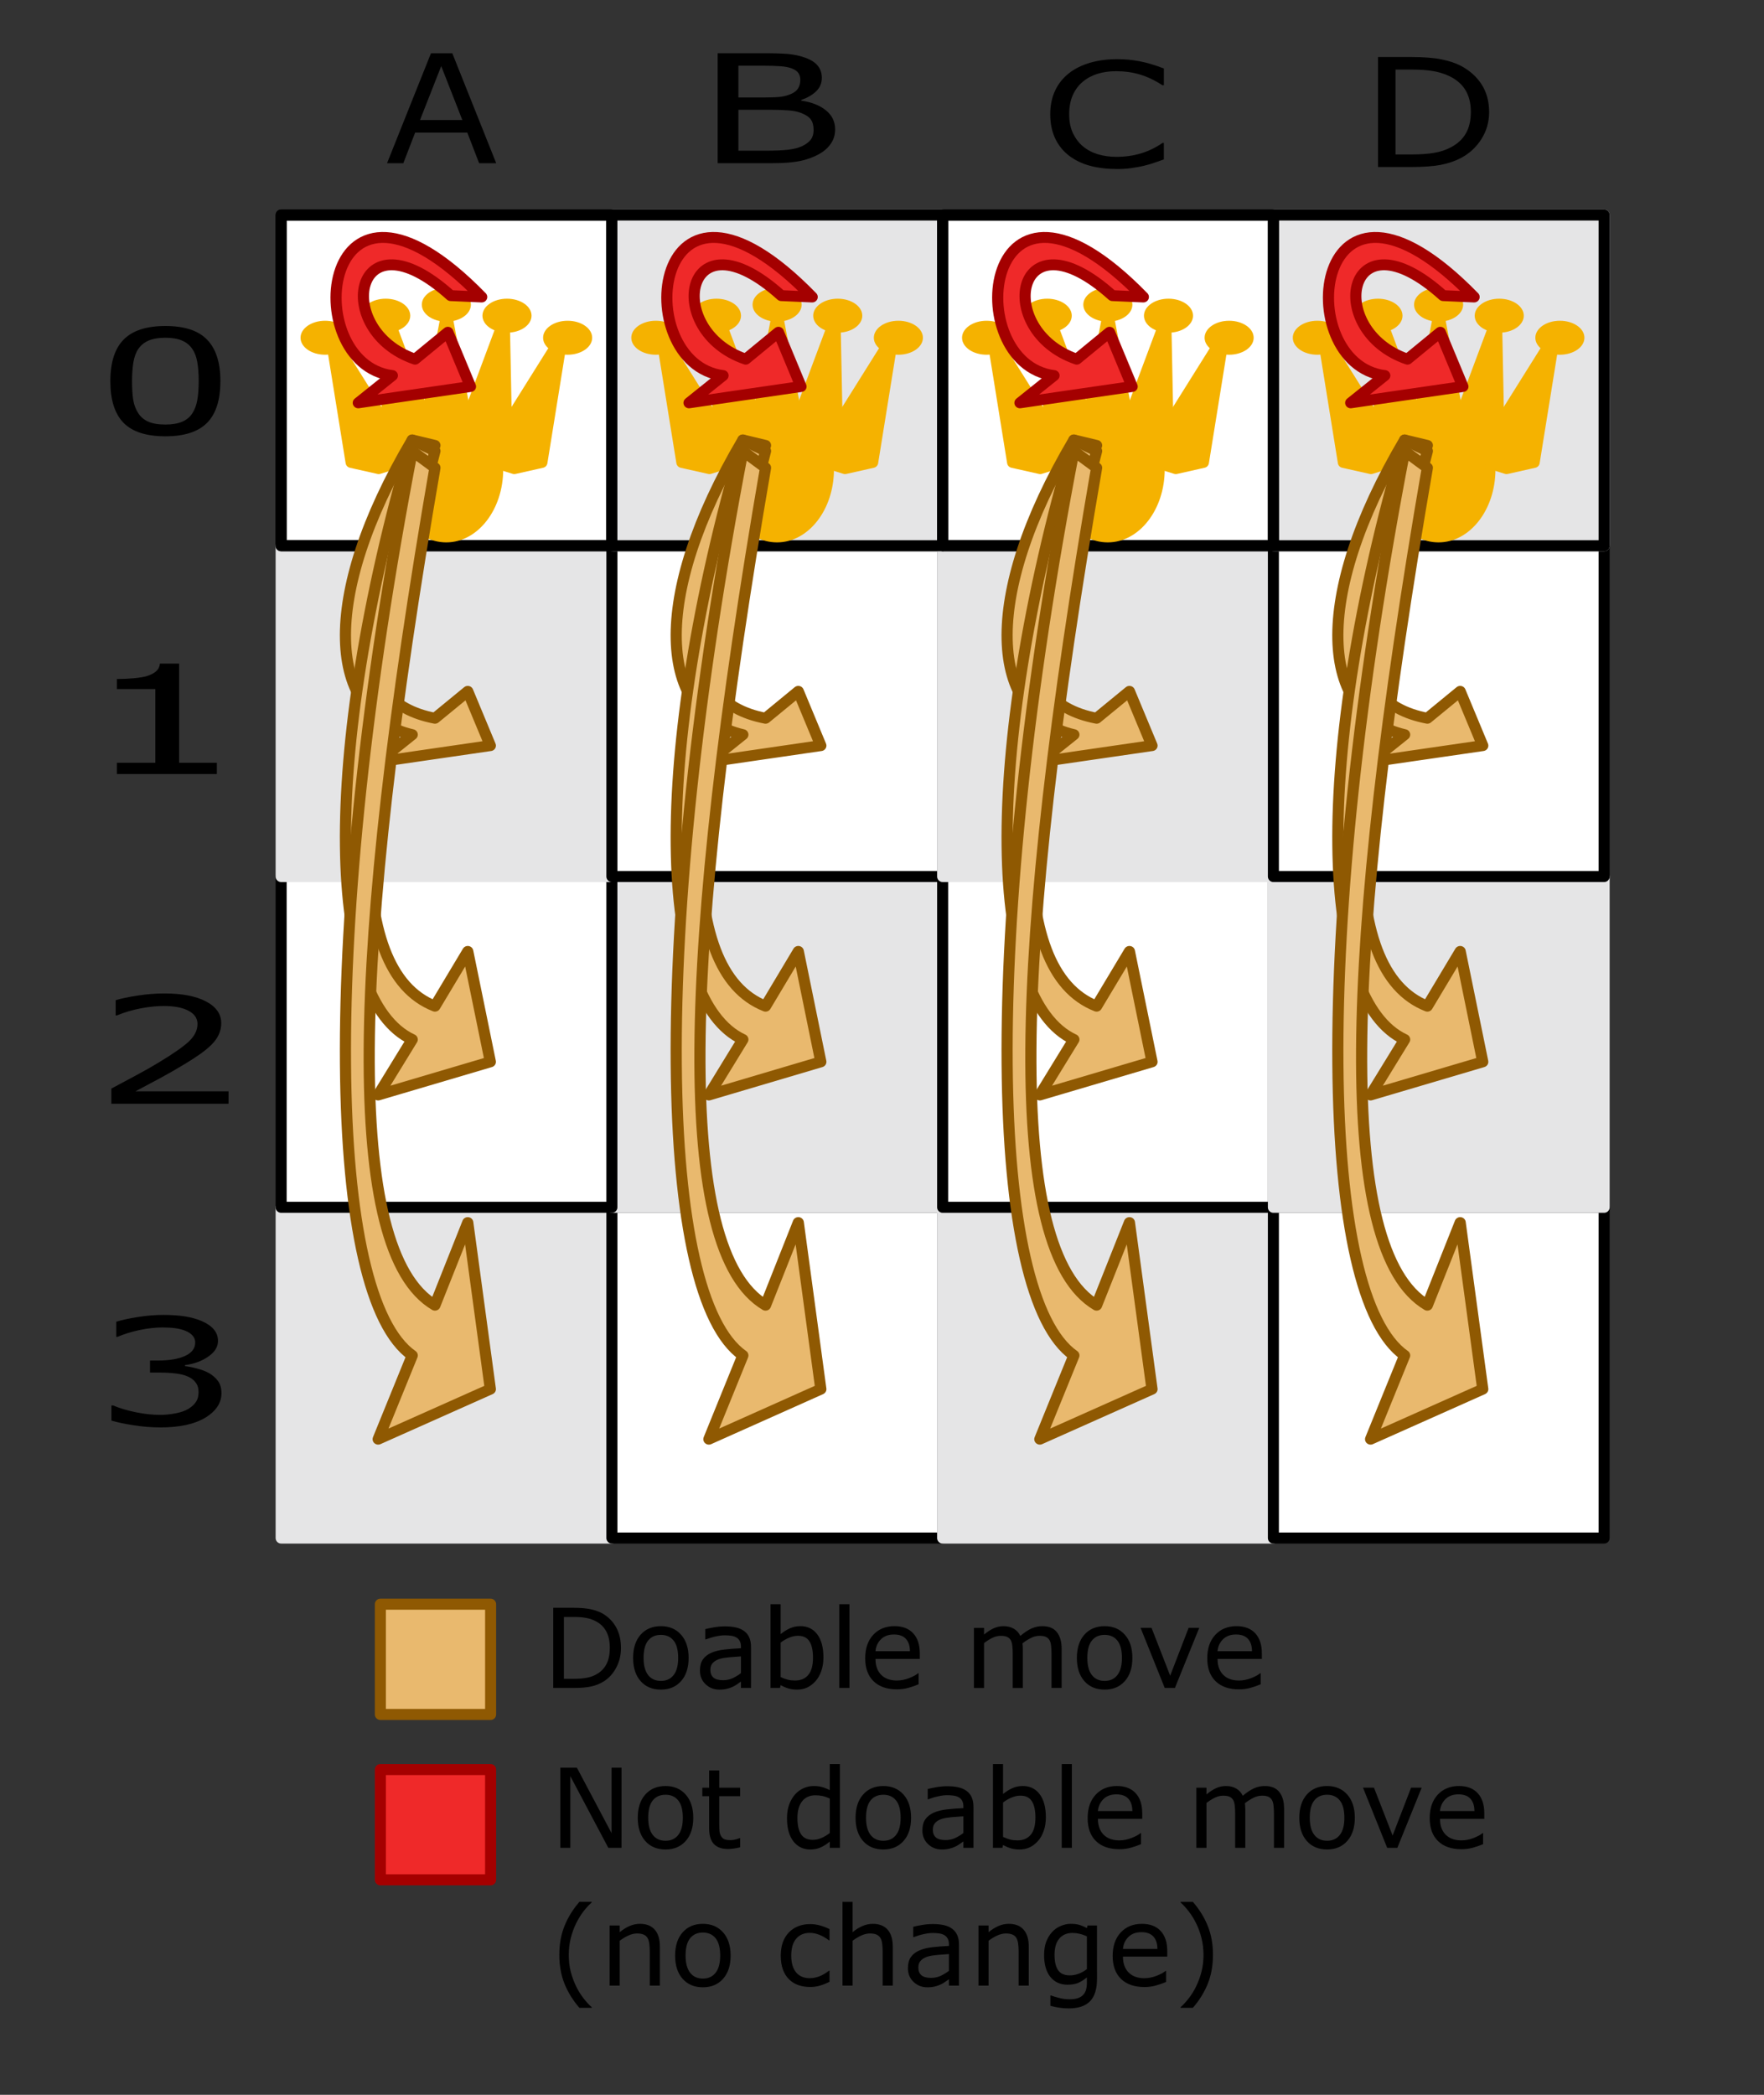 <?xml version="1.0" encoding="UTF-8" standalone="no"?>
<!-- Created with Inkscape (http://www.inkscape.org/) -->

<svg
   id="svg2"
   width="160"
   height="190"
   version="1.0"
   xmlns="http://www.w3.org/2000/svg"
   xmlns:svg="http://www.w3.org/2000/svg"
   xmlns:rdf="http://www.w3.org/1999/02/22-rdf-syntax-ns#"
   xmlns:cc="http://creativecommons.org/ns#"
   xmlns:dc="http://purl.org/dc/elements/1.1/">
  <rect width="100%" height="100%" fill="#333333" stroke="none"/>
  <defs
     id="defs5" />
  <g
     id="layer8">
    <g
       id="g8089"
       transform="translate(-75,-812.362)">
      <rect
         y="921.862"
         x="100.5"
         height="30"
         width="30"
         id="rect2165"
         style="fill: #E5E5E6;fill-opacity:1;fill-rule:nonzero;stroke: #E5E5E6;stroke-width:1;stroke-linecap:round;stroke-linejoin:round;stroke-miterlimit:4;stroke-dasharray:none;stroke-opacity:1" /> rx="5" ry="5"
      <rect
         y="921.862"
         x="130.5"
         height="30"
         width="30"
         id="rect4107"
         style="fill:#ffffff;fill-opacity:1;fill-rule:nonzero;stroke: currentColor;stroke-width:1;stroke-linecap:round;stroke-linejoin:round;stroke-miterlimit:4;stroke-dasharray:none;stroke-opacity:1" /> rx="5" ry="5" rx="5" ry="5"
      <rect
         y="921.862"
         x="160.5"
         height="30"
         width="30"
         id="rect5078"
         style="fill: #E5E5E6;fill-opacity:1;fill-rule:nonzero;stroke: #E5E5E6;stroke-width:1;stroke-linecap:round;stroke-linejoin:round;stroke-miterlimit:4;stroke-dasharray:none;stroke-opacity:1" /> rx="5" ry="5"
      <rect
         y="921.862"
         x="190.5"
         height="30"
         width="30"
         id="rect5080"
         style="fill:#ffffff;fill-opacity:1;fill-rule:nonzero;stroke: currentColor;stroke-width:1;stroke-linecap:round;stroke-linejoin:round;stroke-miterlimit:4;stroke-dasharray:none;stroke-opacity:1" /> rx="5" ry="5" rx="5" ry="5"
      <rect
         y="891.862"
         x="130.5"
         height="30"
         width="30"
         id="rect5082"
         style="fill: #E5E5E6;fill-opacity:1;fill-rule:nonzero;stroke: #E5E5E6;stroke-width:1;stroke-linecap:round;stroke-linejoin:round;stroke-miterlimit:4;stroke-dasharray:none;stroke-opacity:1" /> rx="5" ry="5"
      <rect
         y="891.862"
         x="160.5"
         height="30"
         width="30"
         id="rect5084"
         style="fill:#ffffff;fill-opacity:1;fill-rule:nonzero;stroke: currentColor;stroke-width:1;stroke-linecap:round;stroke-linejoin:round;stroke-miterlimit:4;stroke-dasharray:none;stroke-opacity:1" /> rx="5" ry="5" rx="5" ry="5"
      <rect
         y="891.862"
         x="100.5"
         height="30"
         width="30"
         id="rect5086"
         style="fill:#ffffff;fill-opacity:1;fill-rule:nonzero;stroke: currentColor;stroke-width:1;stroke-linecap:round;stroke-linejoin:round;stroke-miterlimit:4;stroke-dasharray:none;stroke-opacity:1" /> rx="5" ry="5" rx="5" ry="5"
      <rect
         y="891.862"
         x="190.5"
         height="30"
         width="30"
         id="rect5088"
         style="fill: #E5E5E6;fill-opacity:1;fill-rule:nonzero;stroke: #E5E5E6;stroke-width:1;stroke-linecap:round;stroke-linejoin:round;stroke-miterlimit:4;stroke-dasharray:none;stroke-opacity:1" /> rx="5" ry="5"
      <rect
         y="861.862"
         x="100.5"
         height="30"
         width="30"
         id="rect5090"
         style="fill: #E5E5E6;fill-opacity:1;fill-rule:nonzero;stroke: #E5E5E6;stroke-width:1;stroke-linecap:round;stroke-linejoin:round;stroke-miterlimit:4;stroke-dasharray:none;stroke-opacity:1" /> rx="5" ry="5"
      <rect
         y="861.862"
         x="130.5"
         height="30"
         width="30"
         id="rect5092"
         style="fill:#ffffff;fill-opacity:1;fill-rule:nonzero;stroke: currentColor;stroke-width:1;stroke-linecap:round;stroke-linejoin:round;stroke-miterlimit:4;stroke-dasharray:none;stroke-opacity:1" /> rx="5" ry="5" rx="5" ry="5"
      <rect
         y="861.862"
         x="160.5"
         height="30"
         width="30"
         id="rect5094"
         style="fill: #E5E5E6;fill-opacity:1;fill-rule:nonzero;stroke: #E5E5E6;stroke-width:1;stroke-linecap:round;stroke-linejoin:round;stroke-miterlimit:4;stroke-dasharray:none;stroke-opacity:1" /> rx="5" ry="5"
      <rect
         y="861.862"
         x="190.5"
         height="30"
         width="30"
         id="rect5096"
         style="fill:#ffffff;fill-opacity:1;fill-rule:nonzero;stroke: currentColor;stroke-width:1;stroke-linecap:round;stroke-linejoin:round;stroke-miterlimit:4;stroke-dasharray:none;stroke-opacity:1" /> rx="5" ry="5" rx="5" ry="5"
      <rect
         y="831.862"
         x="130.5"
         height="30"
         width="30"
         id="rect5098"
         style="fill: #E5E5E6;fill-opacity:1;fill-rule:nonzero;stroke: #E5E5E6;stroke-width:1;stroke-linecap:round;stroke-linejoin:round;stroke-miterlimit:4;stroke-dasharray:none;stroke-opacity:1" /> rx="5" ry="5"
      <rect
         y="831.862"
         x="160.5"
         height="30"
         width="30"
         id="rect5100"
         style="fill:#ffffff;fill-opacity:1;fill-rule:nonzero;stroke: currentColor;stroke-width:1;stroke-linecap:round;stroke-linejoin:round;stroke-miterlimit:4;stroke-dasharray:none;stroke-opacity:1" /> rx="5" ry="5" rx="5" ry="5"
      <rect
         y="831.862"
         x="100.5"
         height="30"
         width="30"
         id="rect5102"
         style="fill:#ffffff;fill-opacity:1;fill-rule:nonzero;stroke: currentColor;stroke-width:1;stroke-linecap:round;stroke-linejoin:round;stroke-miterlimit:4;stroke-dasharray:none;stroke-opacity:1" /> rx="5" ry="5" rx="5" ry="5"
      <rect
         y="831.862"
         x="190.5"
         height="30"
         width="30"
         id="rect5104"
         style="fill: #E5E5E6;fill-opacity:1;fill-rule:nonzero;stroke: #E5E5E6;stroke-width:1;stroke-linecap:round;stroke-linejoin:round;stroke-miterlimit:4;stroke-dasharray:none;stroke-opacity:1" /> rx="5" ry="5"
    </g>
    <g
       id="g8075"
       transform="translate(65,-852.362)">
      <rect
         y="871.862"
         x="50.5"
         height="30"
         width="30"
         id="rect5126"
         style="fill:none;fill-opacity:1;fill-rule:nonzero;stroke:currentColor;stroke-width:1;stroke-linecap:round;stroke-linejoin:round;stroke-miterlimit:4;stroke-dasharray:none;stroke-opacity:1" />
      <path
         id="path8065"
         d="M 65,894.058 60.259,881.362 60,894.311 l 2.433,0.551 z"
         style="fill: #F5B200;fill-opacity:1;fill-rule:nonzero;stroke: #F5B200;stroke-width:1;stroke-linecap:round;stroke-linejoin:round;stroke-miterlimit:4;stroke-opacity:1" /> rx="5" ry="5"
      <path
         id="path8069"
         d="M 66,894.058 70.741,881.362 71,894.311 l -2.433,0.551 z"
         style="fill: #F5B200;fill-opacity:1;fill-rule:nonzero;stroke: #F5B200;stroke-width:1;stroke-linecap:round;stroke-linejoin:round;stroke-miterlimit:4;stroke-opacity:1" /> rx="5" ry="5"
      <path
         id="path8071"
         d="m 62,894.041 -7,-11.179 1.844,11.437 2.508,0.563 z"
         style="fill: #F5B200;fill-opacity:1;fill-rule:nonzero;stroke: #F5B200;stroke-width:1;stroke-linecap:round;stroke-linejoin:round;stroke-miterlimit:4;stroke-opacity:1" /> rx="5" ry="5"
      <path
         id="path8073"
         d="m 69,894.041 7,-11.179 -1.844,11.437 -2.508,0.563 z"
         style="fill: #F5B200;fill-opacity:1;fill-rule:nonzero;stroke: #F5B200;stroke-width:1;stroke-linecap:round;stroke-linejoin:round;stroke-miterlimit:4;stroke-opacity:1" /> rx="5" ry="5"
      <ellipse
         transform="matrix(0.325,0,0,0.225,49.684,684.277)"
         id="path8037"
         style="fill: #F5B200;fill-opacity:1;fill-rule:nonzero;stroke: #F5B200;stroke-width:3.697;stroke-linecap:round;stroke-linejoin:round;stroke-miterlimit:4;stroke-dasharray:none;stroke-opacity:1" rx="5" ry="5"
         cx="31.698"
         cy="874.303"
         
          />
      <ellipse
         transform="matrix(0.325,0,0,0.225,60.684,684.277)"
         id="path8039"
         style="fill: #F5B200;fill-opacity:1;fill-rule:nonzero;stroke: #F5B200;stroke-width:3.697;stroke-linecap:round;stroke-linejoin:round;stroke-miterlimit:4;stroke-dasharray:none;stroke-opacity:1" rx="5" ry="5"
         cx="31.698"
         cy="874.303"
         
          />
      <ellipse
         transform="matrix(0.325,0,0,0.225,44.184,686.277)"
         id="path8041"
         style="fill: #F5B200;fill-opacity:1;fill-rule:nonzero;stroke: #F5B200;stroke-width:3.697;stroke-linecap:round;stroke-linejoin:round;stroke-miterlimit:4;stroke-dasharray:none;stroke-opacity:1" rx="5" ry="5"
         cx="31.698"
         cy="874.303"
         
          />
      <ellipse
         transform="matrix(0.325,0,0,0.225,66.184,686.277)"
         id="path8043"
         style="fill: #F5B200;fill-opacity:1;fill-rule:nonzero;stroke: #F5B200;stroke-width:3.697;stroke-linecap:round;stroke-linejoin:round;stroke-miterlimit:4;stroke-dasharray:none;stroke-opacity:1" rx="5" ry="5"
         cx="31.698"
         cy="874.303"
         
          />
      <path
         id="path8061"
         d="m 68,894.096 -2.493,-13.233 -2.507,12.997 2.369,1.003 z"
         style="fill: #F5B200;fill-opacity:1;fill-rule:nonzero;stroke: #F5B200;stroke-width:1;stroke-linecap:round;stroke-linejoin:round;stroke-miterlimit:4;stroke-opacity:1" /> rx="5" ry="5"
      <ellipse
         transform="matrix(0.325,0,0,0.225,55.184,683.277)"
         id="path5124"
         style="fill: #F5B200;fill-opacity:1;fill-rule:nonzero;stroke: #F5B200;stroke-width:3.697;stroke-linecap:round;stroke-linejoin:round;stroke-miterlimit:4;stroke-dasharray:none;stroke-opacity:1" rx="5" ry="5"
         cx="31.698"
         cy="874.303"
         
          />
      <ellipse
         transform="matrix(0.945,0,0,1.212,18.553,-205.052)"
         id="path5128"
         style="fill: #F5B200;fill-opacity:1;fill-rule:nonzero;stroke: #F5B200;stroke-width:0.934;stroke-linecap:round;stroke-linejoin:round;stroke-miterlimit:4;stroke-dasharray:none;stroke-opacity:1" rx="5" ry="5"
         cx="49.654"
         cy="907.577"
         
          />
    </g>
    <g
       id="g8107"
       transform="translate(35,-852.362)">
      <rect
         y="871.862"
         x="50.5"
         height="30"
         width="30"
         id="rect8109"
         style="fill:none;fill-opacity:1;fill-rule:nonzero;stroke:currentColor;stroke-width:1;stroke-linecap:round;stroke-linejoin:round;stroke-miterlimit:4;stroke-dasharray:none;stroke-opacity:1" />
      <path
         id="path8111"
         d="M 65,894.058 60.259,881.362 60,894.311 l 2.433,0.551 z"
         style="fill: #F5B200;fill-opacity:1;fill-rule:nonzero;stroke: #F5B200;stroke-width:1;stroke-linecap:round;stroke-linejoin:round;stroke-miterlimit:4;stroke-opacity:1" /> rx="5" ry="5"
      <path
         id="path8113"
         d="M 66,894.058 70.741,881.362 71,894.311 l -2.433,0.551 z"
         style="fill: #F5B200;fill-opacity:1;fill-rule:nonzero;stroke: #F5B200;stroke-width:1;stroke-linecap:round;stroke-linejoin:round;stroke-miterlimit:4;stroke-opacity:1" /> rx="5" ry="5"
      <path
         id="path8115"
         d="m 62,894.041 -7,-11.179 1.844,11.437 2.508,0.563 z"
         style="fill: #F5B200;fill-opacity:1;fill-rule:nonzero;stroke: #F5B200;stroke-width:1;stroke-linecap:round;stroke-linejoin:round;stroke-miterlimit:4;stroke-opacity:1" /> rx="5" ry="5"
      <path
         id="path8117"
         d="m 69,894.041 7,-11.179 -1.844,11.437 -2.508,0.563 z"
         style="fill: #F5B200;fill-opacity:1;fill-rule:nonzero;stroke: #F5B200;stroke-width:1;stroke-linecap:round;stroke-linejoin:round;stroke-miterlimit:4;stroke-opacity:1" /> rx="5" ry="5"
      <ellipse
         transform="matrix(0.325,0,0,0.225,49.684,684.277)"
         id="path8119"
         style="fill: #F5B200;fill-opacity:1;fill-rule:nonzero;stroke: #F5B200;stroke-width:3.697;stroke-linecap:round;stroke-linejoin:round;stroke-miterlimit:4;stroke-dasharray:none;stroke-opacity:1" rx="5" ry="5"
         cx="31.698"
         cy="874.303"
         
          />
      <ellipse
         transform="matrix(0.325,0,0,0.225,60.684,684.277)"
         id="path8121"
         style="fill: #F5B200;fill-opacity:1;fill-rule:nonzero;stroke: #F5B200;stroke-width:3.697;stroke-linecap:round;stroke-linejoin:round;stroke-miterlimit:4;stroke-dasharray:none;stroke-opacity:1" rx="5" ry="5"
         cx="31.698"
         cy="874.303"
         
          />
      <ellipse
         transform="matrix(0.325,0,0,0.225,44.184,686.277)"
         id="path8123"
         style="fill: #F5B200;fill-opacity:1;fill-rule:nonzero;stroke: #F5B200;stroke-width:3.697;stroke-linecap:round;stroke-linejoin:round;stroke-miterlimit:4;stroke-dasharray:none;stroke-opacity:1" rx="5" ry="5"
         cx="31.698"
         cy="874.303"
         
          />
      <ellipse
         transform="matrix(0.325,0,0,0.225,66.184,686.277)"
         id="path8125"
         style="fill: #F5B200;fill-opacity:1;fill-rule:nonzero;stroke: #F5B200;stroke-width:3.697;stroke-linecap:round;stroke-linejoin:round;stroke-miterlimit:4;stroke-dasharray:none;stroke-opacity:1" rx="5" ry="5"
         cx="31.698"
         cy="874.303"
         
          />
      <path
         id="path8127"
         d="m 68,894.096 -2.493,-13.233 -2.507,12.997 2.369,1.003 z"
         style="fill: #F5B200;fill-opacity:1;fill-rule:nonzero;stroke: #F5B200;stroke-width:1;stroke-linecap:round;stroke-linejoin:round;stroke-miterlimit:4;stroke-opacity:1" /> rx="5" ry="5"
      <ellipse
         transform="matrix(0.325,0,0,0.225,55.184,683.277)"
         id="path8129"
         style="fill: #F5B200;fill-opacity:1;fill-rule:nonzero;stroke: #F5B200;stroke-width:3.697;stroke-linecap:round;stroke-linejoin:round;stroke-miterlimit:4;stroke-dasharray:none;stroke-opacity:1" rx="5" ry="5"
         cx="31.698"
         cy="874.303"
         
          />
      <ellipse
         transform="matrix(0.945,0,0,1.212,18.553,-205.052)"
         id="path8131"
         style="fill: #F5B200;fill-opacity:1;fill-rule:nonzero;stroke: #F5B200;stroke-width:0.934;stroke-linecap:round;stroke-linejoin:round;stroke-miterlimit:4;stroke-dasharray:none;stroke-opacity:1" rx="5" ry="5"
         cx="49.654"
         cy="907.577"
         
          />
    </g>
    <g
       id="g8133"
       transform="translate(5,-852.362)">
      <rect
         y="871.862"
         x="50.5"
         height="30"
         width="30"
         id="rect8135"
         style="fill:none;fill-opacity:1;fill-rule:nonzero;stroke:currentColor;stroke-width:1;stroke-linecap:round;stroke-linejoin:round;stroke-miterlimit:4;stroke-dasharray:none;stroke-opacity:1" />
      <path
         id="path8137"
         d="M 65,894.058 60.259,881.362 60,894.311 l 2.433,0.551 z"
         style="fill: #F5B200;fill-opacity:1;fill-rule:nonzero;stroke: #F5B200;stroke-width:1;stroke-linecap:round;stroke-linejoin:round;stroke-miterlimit:4;stroke-opacity:1" /> rx="5" ry="5"
      <path
         id="path8139"
         d="M 66,894.058 70.741,881.362 71,894.311 l -2.433,0.551 z"
         style="fill: #F5B200;fill-opacity:1;fill-rule:nonzero;stroke: #F5B200;stroke-width:1;stroke-linecap:round;stroke-linejoin:round;stroke-miterlimit:4;stroke-opacity:1" /> rx="5" ry="5"
      <path
         id="path8141"
         d="m 62,894.041 -7,-11.179 1.844,11.437 2.508,0.563 z"
         style="fill: #F5B200;fill-opacity:1;fill-rule:nonzero;stroke: #F5B200;stroke-width:1;stroke-linecap:round;stroke-linejoin:round;stroke-miterlimit:4;stroke-opacity:1" /> rx="5" ry="5"
      <path
         id="path8143"
         d="m 69,894.041 7,-11.179 -1.844,11.437 -2.508,0.563 z"
         style="fill: #F5B200;fill-opacity:1;fill-rule:nonzero;stroke: #F5B200;stroke-width:1;stroke-linecap:round;stroke-linejoin:round;stroke-miterlimit:4;stroke-opacity:1" /> rx="5" ry="5"
      <ellipse
         transform="matrix(0.325,0,0,0.225,49.684,684.277)"
         id="path8145"
         style="fill: #F5B200;fill-opacity:1;fill-rule:nonzero;stroke: #F5B200;stroke-width:3.697;stroke-linecap:round;stroke-linejoin:round;stroke-miterlimit:4;stroke-dasharray:none;stroke-opacity:1" rx="5" ry="5"
         cx="31.698"
         cy="874.303"
         
          />
      <ellipse
         transform="matrix(0.325,0,0,0.225,60.684,684.277)"
         id="path8147"
         style="fill: #F5B200;fill-opacity:1;fill-rule:nonzero;stroke: #F5B200;stroke-width:3.697;stroke-linecap:round;stroke-linejoin:round;stroke-miterlimit:4;stroke-dasharray:none;stroke-opacity:1" rx="5" ry="5"
         cx="31.698"
         cy="874.303"
         
          />
      <ellipse
         transform="matrix(0.325,0,0,0.225,44.184,686.277)"
         id="path8149"
         style="fill: #F5B200;fill-opacity:1;fill-rule:nonzero;stroke: #F5B200;stroke-width:3.697;stroke-linecap:round;stroke-linejoin:round;stroke-miterlimit:4;stroke-dasharray:none;stroke-opacity:1" rx="5" ry="5"
         cx="31.698"
         cy="874.303"
         
          />
      <ellipse
         transform="matrix(0.325,0,0,0.225,66.184,686.277)"
         id="path8151"
         style="fill: #F5B200;fill-opacity:1;fill-rule:nonzero;stroke: #F5B200;stroke-width:3.697;stroke-linecap:round;stroke-linejoin:round;stroke-miterlimit:4;stroke-dasharray:none;stroke-opacity:1" rx="5" ry="5"
         cx="31.698"
         cy="874.303"
         
          />
      <path
         id="path8153"
         d="m 68,894.096 -2.493,-13.233 -2.507,12.997 2.369,1.003 z"
         style="fill: #F5B200;fill-opacity:1;fill-rule:nonzero;stroke: #F5B200;stroke-width:1;stroke-linecap:round;stroke-linejoin:round;stroke-miterlimit:4;stroke-opacity:1" /> rx="5" ry="5"
      <ellipse
         transform="matrix(0.325,0,0,0.225,55.184,683.277)"
         id="path8155"
         style="fill: #F5B200;fill-opacity:1;fill-rule:nonzero;stroke: #F5B200;stroke-width:3.697;stroke-linecap:round;stroke-linejoin:round;stroke-miterlimit:4;stroke-dasharray:none;stroke-opacity:1" rx="5" ry="5"
         cx="31.698"
         cy="874.303"
         
          />
      <ellipse
         transform="matrix(0.945,0,0,1.212,18.553,-205.052)"
         id="path8157"
         style="fill: #F5B200;fill-opacity:1;fill-rule:nonzero;stroke: #F5B200;stroke-width:0.934;stroke-linecap:round;stroke-linejoin:round;stroke-miterlimit:4;stroke-dasharray:none;stroke-opacity:1" rx="5" ry="5"
         cx="49.654"
         cy="907.577"
         
          />
    </g>
    <g
       id="g8159"
       transform="translate(-25,-852.362)">
      <rect
         y="871.862"
         x="50.5"
         height="30"
         width="30"
         id="rect8161"
         style="fill:none;fill-opacity:1;fill-rule:nonzero;stroke:currentColor;stroke-width:1;stroke-linecap:round;stroke-linejoin:round;stroke-miterlimit:4;stroke-dasharray:none;stroke-opacity:1" />
      <path
         id="path8163"
         d="M 65,894.058 60.259,881.362 60,894.311 l 2.433,0.551 z"
         style="fill: #F5B200;fill-opacity:1;fill-rule:nonzero;stroke: #F5B200;stroke-width:1;stroke-linecap:round;stroke-linejoin:round;stroke-miterlimit:4;stroke-opacity:1" /> rx="5" ry="5"
      <path
         id="path8165"
         d="M 66,894.058 70.741,881.362 71,894.311 l -2.433,0.551 z"
         style="fill: #F5B200;fill-opacity:1;fill-rule:nonzero;stroke: #F5B200;stroke-width:1;stroke-linecap:round;stroke-linejoin:round;stroke-miterlimit:4;stroke-opacity:1" /> rx="5" ry="5"
      <path
         id="path8167"
         d="m 62,894.041 -7,-11.179 1.844,11.437 2.508,0.563 z"
         style="fill: #F5B200;fill-opacity:1;fill-rule:nonzero;stroke: #F5B200;stroke-width:1;stroke-linecap:round;stroke-linejoin:round;stroke-miterlimit:4;stroke-opacity:1" /> rx="5" ry="5"
      <path
         id="path8169"
         d="m 69,894.041 7,-11.179 -1.844,11.437 -2.508,0.563 z"
         style="fill: #F5B200;fill-opacity:1;fill-rule:nonzero;stroke: #F5B200;stroke-width:1;stroke-linecap:round;stroke-linejoin:round;stroke-miterlimit:4;stroke-opacity:1" /> rx="5" ry="5"
      <ellipse
         transform="matrix(0.325,0,0,0.225,49.684,684.277)"
         id="path8171"
         style="fill: #F5B200;fill-opacity:1;fill-rule:nonzero;stroke: #F5B200;stroke-width:3.697;stroke-linecap:round;stroke-linejoin:round;stroke-miterlimit:4;stroke-dasharray:none;stroke-opacity:1" rx="5" ry="5"
         cx="31.698"
         cy="874.303"
         
          />
      <ellipse
         transform="matrix(0.325,0,0,0.225,60.684,684.277)"
         id="path8173"
         style="fill: #F5B200;fill-opacity:1;fill-rule:nonzero;stroke: #F5B200;stroke-width:3.697;stroke-linecap:round;stroke-linejoin:round;stroke-miterlimit:4;stroke-dasharray:none;stroke-opacity:1" rx="5" ry="5"
         cx="31.698"
         cy="874.303"
         
          />
      <ellipse
         transform="matrix(0.325,0,0,0.225,44.184,686.277)"
         id="path8175"
         style="fill: #F5B200;fill-opacity:1;fill-rule:nonzero;stroke: #F5B200;stroke-width:3.697;stroke-linecap:round;stroke-linejoin:round;stroke-miterlimit:4;stroke-dasharray:none;stroke-opacity:1" rx="5" ry="5"
         cx="31.698"
         cy="874.303"
         
          />
      <ellipse
         transform="matrix(0.325,0,0,0.225,66.184,686.277)"
         id="path8177"
         style="fill: #F5B200;fill-opacity:1;fill-rule:nonzero;stroke: #F5B200;stroke-width:3.697;stroke-linecap:round;stroke-linejoin:round;stroke-miterlimit:4;stroke-dasharray:none;stroke-opacity:1" rx="5" ry="5"
         cx="31.698"
         cy="874.303"
         
          />
      <path
         id="path8179"
         d="m 68,894.096 -2.493,-13.233 -2.507,12.997 2.369,1.003 z"
         style="fill: #F5B200;fill-opacity:1;fill-rule:nonzero;stroke: #F5B200;stroke-width:1;stroke-linecap:round;stroke-linejoin:round;stroke-miterlimit:4;stroke-opacity:1" /> rx="5" ry="5"
      <ellipse
         transform="matrix(0.325,0,0,0.225,55.184,683.277)"
         id="path8181"
         style="fill: #F5B200;fill-opacity:1;fill-rule:nonzero;stroke: #F5B200;stroke-width:3.697;stroke-linecap:round;stroke-linejoin:round;stroke-miterlimit:4;stroke-dasharray:none;stroke-opacity:1" rx="5" ry="5"
         cx="31.698"
         cy="874.303"
         
          />
      <ellipse
         transform="matrix(0.945,0,0,1.212,18.553,-205.052)"
         id="path8183"
         style="fill: #F5B200;fill-opacity:1;fill-rule:nonzero;stroke: #F5B200;stroke-width:0.934;stroke-linecap:round;stroke-linejoin:round;stroke-miterlimit:4;stroke-dasharray:none;stroke-opacity:1" rx="5" ry="5"
         cx="49.654"
         cy="907.577"
         
          />
    </g>
    <g
       id="g6475"
       transform="matrix(1.005,0,0,1,-76.055,-811.862)">
      <path
         style="fill:currentColor;line-height:1.25;stroke-width:1px"
         d="m 115.275,863.813 h -1.476 l -1.022,-2.904 h -4.506 l -1.022,2.904 h -1.406 l 3.793,-10.419 h 1.847 z m -2.925,-4.093 -1.826,-5.115 -1.833,5.115 z"
         id="text2242"
         transform="scale(1.045,0.957)"
         aria-label="A" />
      <path
         style="fill:currentColor;line-height:1.25;stroke-width:1px"
         d="m 127.253,978.14 q 0,0.883 -0.334,1.559 -0.334,0.676 -0.899,1.113 -0.668,0.525 -1.471,0.748 -0.795,0.223 -2.028,0.223 h -4.199 v -11.842 h 3.507 q 1.296,0 1.94,0.095 0.644,0.095 1.233,0.398 0.652,0.342 0.946,0.883 0.294,0.533 0.294,1.28 0,0.843 -0.429,1.439 -0.429,0.589 -1.145,0.946 v 0.064 q 1.201,0.247 1.893,1.058 0.692,0.803 0.692,2.036 z m -2.648,-5.336 q 0,-0.429 -0.143,-0.724 -0.143,-0.294 -0.461,-0.477 -0.374,-0.215 -0.907,-0.262 -0.533,-0.056 -1.32,-0.056 h -1.877 v 3.42 h 2.036 q 0.74,0 1.177,-0.072 0.437,-0.08 0.811,-0.318 0.374,-0.239 0.525,-0.612 0.159,-0.382 0.159,-0.899 z m 1.01,5.4 q 0,-0.716 -0.215,-1.137 -0.215,-0.421 -0.779,-0.716 -0.382,-0.199 -0.93,-0.254 -0.541,-0.064 -1.32,-0.064 h -2.473 v 4.406 h 2.084 q 1.034,0 1.694,-0.103 0.66,-0.111 1.082,-0.398 0.445,-0.31 0.652,-0.708 0.207,-0.398 0.207,-1.026 z"
         id="text3336"
         transform="scale(1.187,0.842)"
         aria-label="B" />
      <path
         style="fill:currentColor;line-height:1.25;stroke-width:1px"
         d="m 159.362,936.873 q -0.403,0.176 -0.732,0.33 -0.322,0.154 -0.849,0.322 -0.447,0.139 -0.974,0.234 -0.52,0.103 -1.15,0.103 -1.186,0 -2.16,-0.33 -0.967,-0.337 -1.684,-1.047 -0.703,-0.696 -1.098,-1.765 -0.395,-1.076 -0.395,-2.497 0,-1.347 0.381,-2.409 0.381,-1.062 1.098,-1.794 0.696,-0.71 1.677,-1.084 0.989,-0.373 2.189,-0.373 0.879,0 1.75,0.212 0.879,0.212 1.948,0.747 v 1.721 h -0.11 q -0.901,-0.754 -1.787,-1.098 -0.886,-0.344 -1.897,-0.344 -0.827,0 -1.494,0.271 -0.659,0.264 -1.179,0.827 -0.505,0.549 -0.791,1.391 -0.278,0.835 -0.278,1.933 0,1.15 0.308,1.977 0.315,0.827 0.805,1.347 0.513,0.542 1.194,0.805 0.688,0.256 1.45,0.256 1.047,0 1.962,-0.359 0.915,-0.359 1.713,-1.076 h 0.103 z"
         id="text3344"
         transform="scale(1.134,0.882)"
         aria-label="C" />
      <path
         style="fill:currentColor;line-height:1.25;stroke-width:1px"
         d="m 192.55,896.436 q 0,1.483 -0.65,2.688 -0.643,1.205 -1.717,1.87 -0.745,0.46 -1.666,0.665 -0.913,0.205 -2.411,0.205 h -2.747 v -10.878 h 2.718 q 1.593,0 2.528,0.234 0.942,0.226 1.593,0.628 1.11,0.694 1.731,1.848 0.621,1.154 0.621,2.74 z m -1.512,-0.022 q 0,-1.278 -0.446,-2.155 -0.446,-0.877 -1.33,-1.381 -0.643,-0.365 -1.366,-0.504 -0.723,-0.146 -1.731,-0.146 h -1.359 v 8.394 h 1.359 q 1.045,0 1.819,-0.153 0.782,-0.153 1.432,-0.57 0.811,-0.519 1.213,-1.366 0.409,-0.847 0.409,-2.119 z"
         id="text3348"
         transform="scale(1.091,0.917)"
         aria-label="D" />
    </g>
    <g
       id="g5272"
       transform="matrix(1.03,0,0,1.007,-79.12,-818.929)"
       style="fill:#e9b96e;stroke:#8f5902">
      <path
         style="fill:#e9b96e;fill-opacity:1;fill-rule:nonzero;stroke:#8f5902;stroke-width:0.982;stroke-linecap:round;stroke-linejoin:round;stroke-miterlimit:4;stroke-opacity:1"
         d="m 176.274,875.506 1.989,4.888 -9.879,1.469 3,-2.458 c -7.411,-1.727 -8.266,-12.235 0,-26.542 l 2,0.491 c -7.402,14.29 -8.031,23 0,24.576 z"
         id="path2341" />
      <path
         id="rect3222"
         d="m 176.274,898.93 1.989,9.945 -9.879,2.988 3,-5 c -7.411,-3.514 -8.266,-24.892 0,-54 l 2,1 c -7.402,29.072 -8.031,46.793 0,50 z"
         style="fill:#e9b96e;fill-opacity:1;fill-rule:nonzero;stroke:#8f5902;stroke-width:0.982;stroke-linecap:round;stroke-linejoin:round;stroke-miterlimit:4;stroke-opacity:1" />
      <path
         style="fill:#e9b96e;fill-opacity:1;fill-rule:nonzero;stroke:#8f5902;stroke-width:0.982;stroke-linecap:round;stroke-linejoin:round;stroke-miterlimit:4;stroke-opacity:1"
         d="m 176.274,923.354 1.989,15.001 -9.879,4.507 3,-7.542 c -7.411,-5.301 -8.266,-37.548 0,-81.458 l 2,1.508 c -7.402,43.854 -8.031,70.586 0,75.424 z"
         id="path2343" />
      <path
         id="path2345"
         d="m 174.524,843.163 1.989,4.888 -9.879,1.469 3,-2.458 c -8.383,-1.042 -6.383,-22.042 7.866,-7.076 l -2.728,-0.123 c -8.522,-7.843 -10.522,3.157 -3.138,5.725 z"
         style="fill:#ef2929;fill-opacity:1;fill-rule:nonzero;stroke:#a40000;stroke-width:0.982;stroke-linecap:round;stroke-linejoin:round;stroke-miterlimit:4;stroke-opacity:1" />
    </g>
    <g
       id="text3316"
       style="line-height:0%;font-family:'Bitstream Vera Sans';stroke-width:1px"
       aria-label="Not doable move&#10;(no change)">
      <path
         style="fill:currentColor;line-height:1.25"
         d="m 56.372,167.598 h -1.196 l -3.447,-6.504 v 6.504 h -0.903 v -7.271 h 1.499 l 3.145,5.938 v -5.938 h 0.903 z m 6.509,-2.725 q 0,1.333 -0.684,2.104 -0.684,0.771 -1.831,0.771 -1.157,0 -1.841,-0.771 -0.679,-0.771 -0.679,-2.104 0,-1.333 0.679,-2.104 0.684,-0.776 1.841,-0.776 1.147,0 1.831,0.776 0.684,0.771 0.684,2.104 z m -0.947,0 q 0,-1.06 -0.415,-1.572 -0.415,-0.518 -1.152,-0.518 -0.747,0 -1.162,0.518 -0.41,0.513 -0.41,1.572 0,1.025 0.415,1.558 0.415,0.527 1.157,0.527 0.732,0 1.147,-0.522 0.42,-0.527 0.42,-1.562 z m 5.2,2.676 q -0.259,0.068 -0.566,0.112 -0.303,0.044 -0.542,0.044 -0.835,0 -1.27,-0.449 -0.435,-0.449 -0.435,-1.44 v -2.9 h -0.62 v -0.771 h 0.62 v -1.567 h 0.918 v 1.567 h 1.895 v 0.771 h -1.895 v 2.485 q 0,0.43 0.02,0.674 0.02,0.239 0.137,0.449 0.107,0.195 0.293,0.288 0.19,0.088 0.576,0.088 0.225,0 0.469,-0.064 0.244,-0.068 0.352,-0.112 h 0.049 z m 9.048,0.049 h -0.918 v -0.571 q -0.396,0.342 -0.825,0.532 -0.43,0.19 -0.933,0.19 -0.977,0 -1.553,-0.752 -0.571,-0.752 -0.571,-2.085 0,-0.693 0.195,-1.235 0.2,-0.542 0.537,-0.923 0.332,-0.371 0.771,-0.566 0.444,-0.195 0.918,-0.195 0.43,0 0.762,0.093 0.332,0.088 0.698,0.278 V 160 h 0.918 z m -0.918,-1.343 V 163.125 q -0.371,-0.166 -0.664,-0.229 -0.293,-0.064 -0.64,-0.064 -0.771,0 -1.201,0.537 -0.43,0.537 -0.43,1.523 0,0.972 0.332,1.479 0.332,0.503 1.064,0.503 0.391,0 0.791,-0.171 0.4,-0.176 0.747,-0.449 z m 7.373,-1.382 q 0,1.333 -0.684,2.104 -0.684,0.771 -1.831,0.771 -1.157,0 -1.841,-0.771 -0.679,-0.771 -0.679,-2.104 0,-1.333 0.679,-2.104 0.684,-0.776 1.841,-0.776 1.147,0 1.831,0.776 0.684,0.771 0.684,2.104 z m -0.947,0 q 0,-1.06 -0.415,-1.572 -0.415,-0.518 -1.152,-0.518 -0.747,0 -1.162,0.518 -0.41,0.513 -0.41,1.572 0,1.025 0.415,1.558 0.415,0.527 1.157,0.527 0.732,0 1.147,-0.522 0.42,-0.527 0.42,-1.562 z m 6.606,2.725 h -0.913 v -0.581 q -0.122,0.083 -0.332,0.234 -0.205,0.146 -0.4,0.234 -0.229,0.112 -0.527,0.186 -0.298,0.078 -0.698,0.078 -0.737,0 -1.25,-0.488 -0.513,-0.488 -0.513,-1.245 0,-0.62 0.264,-1.001 0.269,-0.386 0.762,-0.605 0.498,-0.22 1.196,-0.298 0.698,-0.078 1.499,-0.117 v -0.142 q 0,-0.312 -0.112,-0.518 -0.107,-0.205 -0.312,-0.322 -0.195,-0.112 -0.469,-0.151 -0.273,-0.039 -0.571,-0.039 -0.361,0 -0.806,0.098 -0.444,0.093 -0.918,0.273 h -0.049 v -0.933 q 0.269,-0.073 0.776,-0.161 0.508,-0.088 1.001,-0.088 0.576,0 1.001,0.098 0.43,0.093 0.742,0.322 0.308,0.225 0.469,0.581 0.161,0.356 0.161,0.884 z m -0.913,-1.343 v -1.519 q -0.42,0.024 -0.991,0.073 -0.566,0.049 -0.898,0.142 -0.396,0.112 -0.64,0.352 -0.244,0.234 -0.244,0.649 0,0.469 0.283,0.708 0.283,0.234 0.864,0.234 0.483,0 0.884,-0.186 0.4,-0.19 0.742,-0.454 z m 7.48,-1.426 q 0,0.684 -0.195,1.23 -0.19,0.547 -0.518,0.918 -0.347,0.386 -0.762,0.581 -0.415,0.19 -0.913,0.19 -0.464,0 -0.811,-0.112 -0.347,-0.107 -0.684,-0.293 l -0.059,0.254 H 90.063 V 160 h 0.918 v 2.715 q 0.386,-0.317 0.82,-0.518 0.435,-0.205 0.977,-0.205 0.967,0 1.523,0.742 0.562,0.742 0.562,2.095 z m -0.947,0.024 q 0,-0.977 -0.322,-1.48 -0.322,-0.508 -1.04,-0.508 -0.4,0 -0.811,0.176 -0.41,0.171 -0.762,0.444 v 3.125 q 0.391,0.176 0.669,0.244 0.283,0.068 0.64,0.068 0.762,0 1.191,-0.498 0.435,-0.503 0.435,-1.572 z m 3.306,2.744 H 96.304 V 160 h 0.918 z m 6.382,-2.632 h -4.019 q 0,0.503 0.151,0.879 0.151,0.371 0.415,0.61 0.254,0.234 0.601,0.352 0.352,0.117 0.771,0.117 0.557,0 1.118,-0.22 0.566,-0.225 0.806,-0.439 h 0.049 v 1.001 q -0.464,0.195 -0.947,0.327 -0.483,0.132 -1.016,0.132 -1.357,0 -2.119,-0.732 -0.762,-0.737 -0.762,-2.09 0,-1.338 0.728,-2.124 0.732,-0.786 1.924,-0.786 1.104,0 1.699,0.645 0.601,0.645 0.601,1.831 z m -0.894,-0.703 q -0.005,-0.723 -0.366,-1.118 -0.356,-0.396 -1.089,-0.396 -0.737,0 -1.177,0.435 -0.435,0.435 -0.493,1.079 z m 13.76,3.335 h -0.918 v -3.105 q 0,-0.352 -0.034,-0.679 -0.029,-0.327 -0.132,-0.522 -0.112,-0.21 -0.322,-0.317 -0.21,-0.107 -0.605,-0.107 -0.386,0 -0.771,0.195 -0.386,0.19 -0.771,0.488 0.015,0.112 0.024,0.264 0.01,0.146 0.01,0.293 v 3.491 h -0.918 v -3.105 q 0,-0.361 -0.034,-0.684 -0.029,-0.327 -0.132,-0.522 -0.112,-0.21 -0.322,-0.312 -0.21,-0.107 -0.605,-0.107 -0.376,0 -0.757,0.186 -0.376,0.186 -0.752,0.474 v 4.072 h -0.918 v -5.454 h 0.918 v 0.605 q 0.43,-0.356 0.854,-0.557 0.43,-0.2 0.913,-0.2 0.557,0 0.942,0.234 0.391,0.234 0.581,0.649 0.557,-0.469 1.016,-0.674 0.459,-0.21 0.981,-0.21 0.898,0 1.323,0.547 0.43,0.542 0.43,1.519 z m 6.416,-2.725 q 0,1.333 -0.684,2.104 -0.684,0.771 -1.831,0.771 -1.157,0 -1.841,-0.771 -0.679,-0.771 -0.679,-2.104 0,-1.333 0.679,-2.104 0.684,-0.776 1.841,-0.776 1.147,0 1.831,0.776 0.684,0.771 0.684,2.104 z m -0.947,0 q 0,-1.06 -0.415,-1.572 -0.415,-0.518 -1.152,-0.518 -0.747,0 -1.162,0.518 -0.41,0.513 -0.41,1.572 0,1.025 0.415,1.558 0.415,0.527 1.157,0.527 0.732,0 1.147,-0.522 0.42,-0.527 0.42,-1.562 z m 7.012,-2.729 -2.207,5.454 h -0.923 l -2.192,-5.454 h 0.996 l 1.689,4.341 1.675,-4.341 z m 5.679,2.822 h -4.019 q 0,0.503 0.151,0.879 0.151,0.371 0.415,0.61 0.254,0.234 0.601,0.352 0.352,0.117 0.771,0.117 0.557,0 1.118,-0.22 0.566,-0.225 0.806,-0.439 h 0.049 v 1.001 q -0.464,0.195 -0.947,0.327 -0.483,0.132 -1.016,0.132 -1.357,0 -2.119,-0.732 -0.762,-0.737 -0.762,-2.09 0,-1.338 0.728,-2.124 0.732,-0.786 1.924,-0.786 1.104,0 1.699,0.645 0.601,0.645 0.601,1.831 z m -0.894,-0.703 q -0.005,-0.723 -0.366,-1.118 -0.356,-0.396 -1.089,-0.396 -0.737,0 -1.177,0.435 -0.435,0.435 -0.493,1.079 z"
         id="path1" />
      <path
         style="fill:currentColor;line-height:1.25"
         d="m 53.672,182.109 h -1.118 q -0.864,-0.991 -1.343,-2.163 -0.479,-1.172 -0.479,-2.642 0,-1.47 0.479,-2.642 0.479,-1.172 1.343,-2.163 h 1.118 v 0.049 q -0.396,0.356 -0.757,0.825 -0.356,0.464 -0.664,1.084 -0.293,0.601 -0.479,1.323 -0.181,0.723 -0.181,1.523 0,0.835 0.176,1.528 0.181,0.693 0.483,1.318 0.293,0.601 0.669,1.084 0.376,0.488 0.752,0.825 z m 6.182,-2.012 h -0.918 v -3.105 q 0,-0.376 -0.044,-0.703 -0.044,-0.332 -0.161,-0.518 -0.122,-0.205 -0.352,-0.303 -0.229,-0.103 -0.596,-0.103 -0.376,0 -0.786,0.186 -0.41,0.186 -0.786,0.474 v 4.072 h -0.918 v -5.454 h 0.918 v 0.605 q 0.43,-0.356 0.889,-0.557 0.459,-0.2 0.942,-0.2 0.884,0 1.348,0.532 0.464,0.532 0.464,1.533 z m 6.416,-2.725 q 0,1.333 -0.684,2.104 -0.684,0.771 -1.831,0.771 -1.157,0 -1.841,-0.771 -0.679,-0.771 -0.679,-2.104 0,-1.333 0.679,-2.104 0.684,-0.776 1.841,-0.776 1.147,0 1.831,0.776 0.684,0.771 0.684,2.104 z m -0.947,0 q 0,-1.06 -0.415,-1.572 -0.415,-0.518 -1.152,-0.518 -0.747,0 -1.162,0.518 -0.41,0.513 -0.41,1.572 0,1.025 0.415,1.558 0.415,0.527 1.157,0.527 0.732,0 1.147,-0.522 0.42,-0.527 0.42,-1.562 z m 9.917,2.383 q -0.459,0.22 -0.874,0.342 -0.41,0.122 -0.874,0.122 -0.591,0 -1.084,-0.171 -0.493,-0.176 -0.845,-0.527 -0.356,-0.352 -0.552,-0.889 -0.195,-0.537 -0.195,-1.255 0,-1.338 0.732,-2.1 0.737,-0.762 1.943,-0.762 0.469,0 0.918,0.132 0.454,0.132 0.83,0.322 v 1.021 h -0.049 q -0.42,-0.327 -0.869,-0.503 -0.444,-0.176 -0.869,-0.176 -0.781,0 -1.235,0.527 -0.449,0.522 -0.449,1.538 0,0.986 0.439,1.519 0.444,0.527 1.245,0.527 0.278,0 0.566,-0.073 0.288,-0.073 0.518,-0.19 0.2,-0.103 0.376,-0.215 0.176,-0.117 0.278,-0.2 h 0.049 z m 5.737,0.342 h -0.918 v -3.105 q 0,-0.376 -0.044,-0.703 -0.044,-0.332 -0.161,-0.518 -0.122,-0.205 -0.352,-0.303 -0.229,-0.103 -0.596,-0.103 -0.376,0 -0.786,0.186 -0.41,0.186 -0.786,0.474 v 4.072 H 76.416 V 172.5 h 0.918 v 2.749 q 0.43,-0.356 0.889,-0.557 0.459,-0.2 0.942,-0.2 0.884,0 1.348,0.532 0.464,0.532 0.464,1.533 z m 6.006,0 h -0.913 v -0.581 q -0.122,0.083 -0.332,0.234 -0.205,0.146 -0.4,0.234 -0.229,0.112 -0.527,0.186 -0.298,0.078 -0.698,0.078 -0.737,0 -1.25,-0.488 -0.513,-0.488 -0.513,-1.245 0,-0.62 0.264,-1.001 0.269,-0.386 0.762,-0.605 0.498,-0.22 1.196,-0.298 0.698,-0.078 1.499,-0.117 v -0.142 q 0,-0.312 -0.112,-0.518 -0.107,-0.205 -0.312,-0.322 -0.195,-0.112 -0.469,-0.151 -0.273,-0.039 -0.571,-0.039 -0.361,0 -0.806,0.098 -0.444,0.093 -0.918,0.273 h -0.049 v -0.933 q 0.269,-0.073 0.776,-0.161 0.508,-0.088 1.001,-0.088 0.576,0 1.001,0.098 0.43,0.093 0.742,0.322 0.308,0.225 0.469,0.581 0.161,0.356 0.161,0.884 z m -0.913,-1.343 v -1.519 q -0.42,0.024 -0.991,0.073 -0.566,0.049 -0.898,0.142 -0.396,0.112 -0.64,0.352 -0.244,0.234 -0.244,0.649 0,0.469 0.283,0.708 0.283,0.234 0.864,0.234 0.483,0 0.884,-0.186 0.4,-0.19 0.742,-0.454 z m 7.241,1.343 h -0.918 v -3.105 q 0,-0.376 -0.044,-0.703 -0.044,-0.332 -0.161,-0.518 -0.122,-0.205 -0.352,-0.303 -0.229,-0.103 -0.596,-0.103 -0.376,0 -0.786,0.186 -0.41,0.186 -0.786,0.474 v 4.072 H 88.75 v -5.454 h 0.918 v 0.605 q 0.43,-0.356 0.889,-0.557 0.459,-0.2 0.942,-0.2 0.884,0 1.348,0.532 0.464,0.532 0.464,1.533 z m 6.191,-0.62 q 0,1.387 -0.63,2.036 -0.63,0.649 -1.938,0.649 -0.435,0 -0.85,-0.064 -0.41,-0.059 -0.811,-0.171 v -0.938 h 0.049 q 0.225,0.088 0.713,0.215 0.488,0.132 0.977,0.132 0.469,0 0.776,-0.112 0.308,-0.112 0.479,-0.312 0.171,-0.19 0.244,-0.459 0.073,-0.269 0.073,-0.601 v -0.498 q -0.415,0.332 -0.796,0.498 -0.376,0.161 -0.962,0.161 -0.977,0 -1.553,-0.703 -0.571,-0.708 -0.571,-1.992 0,-0.703 0.195,-1.211 0.2,-0.513 0.542,-0.884 0.317,-0.347 0.771,-0.537 0.454,-0.195 0.903,-0.195 0.474,0 0.791,0.098 0.322,0.093 0.679,0.288 l 0.059,-0.234 h 0.859 z m -0.918,-0.879 V 175.625 q -0.366,-0.166 -0.684,-0.234 -0.312,-0.073 -0.625,-0.073 -0.757,0 -1.191,0.508 -0.435,0.508 -0.435,1.475 0,0.918 0.322,1.392 0.322,0.474 1.069,0.474 0.4,0 0.801,-0.151 0.405,-0.156 0.742,-0.415 z m 7.29,-1.133 h -4.019 q 0,0.503 0.151,0.879 0.151,0.371 0.415,0.61 0.254,0.234 0.601,0.352 0.352,0.117 0.771,0.117 0.557,0 1.118,-0.22 0.566,-0.225 0.806,-0.439 h 0.049 v 1.001 q -0.464,0.195 -0.947,0.327 -0.483,0.132 -1.016,0.132 -1.357,0 -2.119,-0.732 -0.762,-0.737 -0.762,-2.09 0,-1.338 0.728,-2.124 0.732,-0.786 1.924,-0.786 1.104,0 1.699,0.645 0.601,0.645 0.601,1.831 z m -0.894,-0.703 q -0.005,-0.723 -0.366,-1.118 -0.356,-0.396 -1.089,-0.396 -0.737,0 -1.177,0.435 -0.435,0.435 -0.493,1.079 z m 5.039,0.542 q 0,1.47 -0.479,2.642 -0.479,1.172 -1.343,2.163 h -1.118 v -0.049 q 0.376,-0.337 0.752,-0.825 0.381,-0.483 0.669,-1.084 0.303,-0.625 0.479,-1.318 0.181,-0.693 0.181,-1.528 0,-0.801 -0.181,-1.523 -0.181,-0.723 -0.479,-1.323 -0.308,-0.62 -0.669,-1.084 -0.356,-0.469 -0.752,-0.825 V 172.5 h 1.118 q 0.864,0.991 1.343,2.163 0.479,1.172 0.479,2.642 z"
         id="path2" />
    </g>
    <path
       style="fill:currentColor;line-height:1.25;stroke-width:1px"
       d="m 56.323,149.47 q 0,0.991 -0.435,1.797 -0.43,0.806 -1.147,1.25 -0.498,0.308 -1.113,0.444 -0.61,0.137 -1.611,0.137 h -1.836 v -7.271 h 1.816 q 1.064,0 1.689,0.156 0.63,0.151 1.064,0.42 0.742,0.464 1.157,1.235 0.415,0.771 0.415,1.831 z m -1.011,-0.015 q 0,-0.854 -0.298,-1.44 -0.298,-0.586 -0.889,-0.923 -0.43,-0.244 -0.913,-0.337 -0.483,-0.098 -1.157,-0.098 h -0.908 v 5.61 h 0.908 q 0.698,0 1.216,-0.103 0.522,-0.103 0.957,-0.381 0.542,-0.347 0.811,-0.913 0.273,-0.566 0.273,-1.416 z m 7.148,0.918 q 0,1.333 -0.684,2.104 -0.684,0.771 -1.831,0.771 -1.157,0 -1.841,-0.771 -0.679,-0.771 -0.679,-2.104 0,-1.333 0.679,-2.104 0.684,-0.776 1.841,-0.776 1.147,0 1.831,0.776 0.684,0.771 0.684,2.104 z m -0.947,0 q 0,-1.06 -0.415,-1.572 -0.415,-0.518 -1.152,-0.518 -0.747,0 -1.162,0.518 -0.41,0.513 -0.41,1.572 0,1.025 0.415,1.558 0.415,0.527 1.157,0.527 0.732,0 1.147,-0.522 0.42,-0.527 0.42,-1.562 z m 6.606,2.725 h -0.913 v -0.581 q -0.122,0.083 -0.332,0.234 -0.205,0.146 -0.4,0.234 -0.229,0.112 -0.527,0.186 -0.298,0.078 -0.698,0.078 -0.737,0 -1.25,-0.488 -0.513,-0.488 -0.513,-1.245 0,-0.62 0.264,-1.001 0.269,-0.386 0.762,-0.605 0.498,-0.22 1.196,-0.298 0.698,-0.078 1.499,-0.117 v -0.142 q 0,-0.312 -0.112,-0.518 -0.107,-0.205 -0.312,-0.322 -0.195,-0.112 -0.469,-0.151 -0.273,-0.039 -0.571,-0.039 -0.361,0 -0.806,0.098 -0.444,0.093 -0.918,0.273 h -0.049 v -0.933 q 0.269,-0.073 0.776,-0.161 0.508,-0.088 1.001,-0.088 0.576,0 1.001,0.098 0.43,0.093 0.742,0.322 0.308,0.225 0.469,0.581 0.161,0.356 0.161,0.884 z m -0.913,-1.343 v -1.519 q -0.42,0.024 -0.991,0.073 -0.566,0.049 -0.898,0.142 -0.396,0.112 -0.64,0.352 -0.244,0.234 -0.244,0.649 0,0.469 0.283,0.708 0.283,0.234 0.864,0.234 0.483,0 0.884,-0.186 0.4,-0.19 0.742,-0.454 z M 74.688,150.329 q 0,0.684 -0.195,1.23 -0.19,0.547 -0.518,0.918 -0.347,0.386 -0.762,0.581 -0.415,0.19 -0.913,0.19 -0.464,0 -0.811,-0.112 -0.347,-0.107 -0.684,-0.293 l -0.059,0.254 H 69.888 V 145.5 h 0.918 v 2.715 q 0.386,-0.317 0.82,-0.518 0.435,-0.205 0.977,-0.205 0.967,0 1.523,0.742 0.562,0.742 0.562,2.095 z m -0.947,0.024 q 0,-0.977 -0.322,-1.48 -0.322,-0.508 -1.04,-0.508 -0.4,0 -0.811,0.176 -0.41,0.171 -0.762,0.444 v 3.125 q 0.391,0.176 0.669,0.244 0.283,0.068 0.64,0.068 0.762,0 1.191,-0.498 0.435,-0.503 0.435,-1.572 z m 3.306,2.744 H 76.128 V 145.5 h 0.918 z m 6.382,-2.632 H 79.409 q 0,0.503 0.151,0.879 0.151,0.371 0.415,0.61 0.254,0.234 0.601,0.352 0.352,0.117 0.771,0.117 0.557,0 1.118,-0.22 0.566,-0.225 0.806,-0.439 h 0.049 v 1.001 q -0.464,0.195 -0.947,0.327 -0.483,0.132 -1.016,0.132 -1.357,0 -2.119,-0.732 -0.762,-0.737 -0.762,-2.09 0,-1.338 0.728,-2.124 0.732,-0.786 1.924,-0.786 1.104,0 1.699,0.645 0.601,0.645 0.601,1.831 z M 82.534,149.763 q -0.005,-0.723 -0.366,-1.118 -0.356,-0.396 -1.089,-0.396 -0.737,0 -1.177,0.435 -0.435,0.435 -0.493,1.079 z m 13.76,3.335 h -0.918 v -3.105 q 0,-0.352 -0.034,-0.679 -0.029,-0.327 -0.132,-0.522 -0.112,-0.21 -0.322,-0.317 -0.21,-0.107 -0.605,-0.107 -0.386,0 -0.771,0.195 -0.386,0.19 -0.771,0.488 0.015,0.112 0.024,0.264 0.01,0.146 0.01,0.293 v 3.491 h -0.918 v -3.105 q 0,-0.361 -0.034,-0.684 -0.029,-0.327 -0.132,-0.522 -0.112,-0.21 -0.322,-0.312 -0.21,-0.107 -0.605,-0.107 -0.376,0 -0.757,0.186 -0.376,0.186 -0.752,0.474 v 4.072 h -0.918 v -5.454 h 0.918 v 0.605 q 0.43,-0.356 0.854,-0.557 0.43,-0.2 0.913,-0.2 0.557,0 0.942,0.234 0.391,0.234 0.581,0.649 0.557,-0.469 1.016,-0.674 0.459,-0.21 0.981,-0.21 0.898,0 1.323,0.547 0.43,0.542 0.43,1.519 z m 6.416,-2.725 q 0,1.333 -0.684,2.104 -0.684,0.771 -1.831,0.771 -1.157,0 -1.841,-0.771 -0.679,-0.771 -0.679,-2.104 0,-1.333 0.679,-2.104 0.684,-0.776 1.841,-0.776 1.147,0 1.831,0.776 0.684,0.771 0.684,2.104 z m -0.947,0 q 0,-1.06 -0.415,-1.572 -0.415,-0.518 -1.152,-0.518 -0.747,0 -1.162,0.518 -0.41,0.513 -0.41,1.572 0,1.025 0.415,1.558 0.415,0.527 1.157,0.527 0.732,0 1.147,-0.522 0.42,-0.527 0.42,-1.562 z m 7.012,-2.729 -2.207,5.454 h -0.923 l -2.192,-5.454 h 0.996 l 1.689,4.341 1.675,-4.341 z m 5.679,2.822 h -4.019 q 0,0.503 0.151,0.879 0.151,0.371 0.415,0.61 0.254,0.234 0.601,0.352 0.352,0.117 0.771,0.117 0.557,0 1.118,-0.22 0.566,-0.225 0.806,-0.439 h 0.049 v 1.001 q -0.464,0.195 -0.947,0.327 -0.483,0.132 -1.016,0.132 -1.357,0 -2.119,-0.732 -0.762,-0.737 -0.762,-2.09 0,-1.338 0.728,-2.124 0.732,-0.786 1.924,-0.786 1.104,0 1.699,0.645 0.601,0.645 0.601,1.831 z m -0.894,-0.703 q -0.005,-0.723 -0.366,-1.118 -0.356,-0.396 -1.089,-0.396 -0.737,0 -1.177,0.435 -0.435,0.435 -0.493,1.079 z"
       id="text3326"
       aria-label="Doable move" />
    <rect
       style="fill:#ef2929;fill-opacity:1;fill-rule:nonzero;stroke:#a40000;stroke-width:1;stroke-linecap:round;stroke-linejoin:round;stroke-miterlimit:4;stroke-dasharray:none;stroke-opacity:1"
       id="rect3330"
       width="10"
       height="10"
       x="34.5"
       y="160.5" />
    <rect
       style="fill:#e9b96e;fill-opacity:1;fill-rule:nonzero;stroke:#8f5902;stroke-width:1;stroke-linecap:round;stroke-linejoin:round;stroke-miterlimit:4;stroke-dasharray:none;stroke-opacity:1"
       id="rect4301"
       width="10"
       height="10"
       x="34.5"
       y="145.5" />
    <g
       id="g5278"
       transform="matrix(1.028,0,0,1.007,-108.802,-818.929)"
       style="fill:#e9b96e;stroke:#8f5902">
      <path
         id="path5280"
         d="m 176.274,875.506 1.989,4.888 -9.879,1.469 3,-2.458 c -7.411,-1.727 -8.266,-12.235 0,-26.542 l 2,0.491 c -7.402,14.29 -8.031,23 0,24.576 z"
         style="fill:#e9b96e;fill-opacity:1;fill-rule:nonzero;stroke:#8f5902;stroke-width:0.983;stroke-linecap:round;stroke-linejoin:round;stroke-miterlimit:4;stroke-opacity:1" />
      <path
         style="fill:#e9b96e;fill-opacity:1;fill-rule:nonzero;stroke:#8f5902;stroke-width:0.983;stroke-linecap:round;stroke-linejoin:round;stroke-miterlimit:4;stroke-opacity:1"
         d="m 176.274,898.93 1.989,9.945 -9.879,2.988 3,-5 c -7.411,-3.514 -8.266,-24.892 0,-54 l 2,1 c -7.402,29.072 -8.031,46.793 0,50 z"
         id="path5282" />
      <path
         id="path5284"
         d="m 176.274,923.354 1.989,15.001 -9.879,4.507 3,-7.542 c -7.411,-5.301 -8.266,-37.548 0,-81.458 l 2,1.508 c -7.402,43.854 -8.031,70.586 0,75.424 z"
         style="fill:#e9b96e;fill-opacity:1;fill-rule:nonzero;stroke:#8f5902;stroke-width:0.983;stroke-linecap:round;stroke-linejoin:round;stroke-miterlimit:4;stroke-opacity:1" />
      <path
         style="fill:#ef2929;fill-opacity:1;fill-rule:nonzero;stroke:#a40000;stroke-width:0.983;stroke-linecap:round;stroke-linejoin:round;stroke-miterlimit:4;stroke-opacity:1"
         d="m 174.524,843.163 1.989,4.888 -9.879,1.469 3,-2.458 c -8.383,-1.042 -6.383,-22.042 7.866,-7.076 l -2.728,-0.123 c -8.522,-7.843 -10.522,3.157 -3.138,5.725 z"
         id="path5286" />
    </g>
    <g
       transform="matrix(1.03,0,0,1.007,-139.135,-818.929)"
       id="g5288"
       style="fill:#e9b96e;stroke:#8f5902">
      <path
         id="path5290"
         d="m 176.274,875.506 1.989,4.888 -9.879,1.469 3,-2.458 c -7.411,-1.727 -8.266,-12.235 0,-26.542 l 2,0.491 c -7.402,14.29 -8.031,23 0,24.576 z"
         style="fill:#e9b96e;fill-opacity:1;fill-rule:nonzero;stroke:#8f5902;stroke-width:0.982;stroke-linecap:round;stroke-linejoin:round;stroke-miterlimit:4;stroke-opacity:1" />
      <path
         style="fill:#e9b96e;fill-opacity:1;fill-rule:nonzero;stroke:#8f5902;stroke-width:0.982;stroke-linecap:round;stroke-linejoin:round;stroke-miterlimit:4;stroke-opacity:1"
         d="m 176.274,898.93 1.989,9.945 -9.879,2.988 3,-5 c -7.411,-3.514 -8.266,-24.892 0,-54 l 2,1 c -7.402,29.072 -8.031,46.793 0,50 z"
         id="path5292" />
      <path
         id="path5294"
         d="m 176.274,923.354 1.989,15.001 -9.879,4.507 3,-7.542 c -7.411,-5.301 -8.266,-37.548 0,-81.458 l 2,1.508 c -7.402,43.854 -8.031,70.586 0,75.424 z"
         style="fill:#e9b96e;fill-opacity:1;fill-rule:nonzero;stroke:#8f5902;stroke-width:0.982;stroke-linecap:round;stroke-linejoin:round;stroke-miterlimit:4;stroke-opacity:1" />
      <path
         style="fill:#ef2929;fill-opacity:1;fill-rule:nonzero;stroke:#a40000;stroke-width:0.982;stroke-linecap:round;stroke-linejoin:round;stroke-miterlimit:4;stroke-opacity:1"
         d="m 174.524,843.163 1.989,4.888 -9.879,1.469 3,-2.458 c -8.383,-1.042 -6.383,-22.042 7.866,-7.076 l -2.728,-0.123 c -8.522,-7.843 -10.522,3.157 -3.138,5.725 z"
         id="path5296" />
    </g>
    <g
       transform="matrix(1.03,0,0,1.007,-49.12,-818.929)"
       id="g5298"
       style="fill:#e9b96e;stroke:#8f5902">
      <path
         id="path5300"
         d="m 176.274,875.506 1.989,4.888 -9.879,1.469 3,-2.458 c -7.411,-1.727 -8.266,-12.235 0,-26.542 l 2,0.491 c -7.402,14.29 -8.031,23 0,24.576 z"
         style="fill:#e9b96e;fill-opacity:1;fill-rule:nonzero;stroke:#8f5902;stroke-width:0.982;stroke-linecap:round;stroke-linejoin:round;stroke-miterlimit:4;stroke-opacity:1" />
      <path
         style="fill:#e9b96e;fill-opacity:1;fill-rule:nonzero;stroke:#8f5902;stroke-width:0.982;stroke-linecap:round;stroke-linejoin:round;stroke-miterlimit:4;stroke-opacity:1"
         d="m 176.274,898.93 1.989,9.945 -9.879,2.988 3,-5 c -7.411,-3.514 -8.266,-24.892 0,-54 l 2,1 c -7.402,29.072 -8.031,46.793 0,50 z"
         id="path5302" />
      <path
         id="path5304"
         d="m 176.274,923.354 1.989,15.001 -9.879,4.507 3,-7.542 c -7.411,-5.301 -8.266,-37.548 0,-81.458 l 2,1.508 c -7.402,43.854 -8.031,70.586 0,75.424 z"
         style="fill:#e9b96e;fill-opacity:1;fill-rule:nonzero;stroke:#8f5902;stroke-width:0.982;stroke-linecap:round;stroke-linejoin:round;stroke-miterlimit:4;stroke-opacity:1" />
      <path
         style="fill:#ef2929;fill-opacity:1;fill-rule:nonzero;stroke:#a40000;stroke-width:0.982;stroke-linecap:round;stroke-linejoin:round;stroke-miterlimit:4;stroke-opacity:1"
         d="m 174.524,843.163 1.989,4.888 -9.879,1.469 3,-2.458 c -8.383,-1.042 -6.383,-22.042 7.866,-7.076 l -2.728,-0.123 c -8.522,-7.843 -10.522,3.157 -3.138,5.725 z"
         id="path5306" />
    </g>
    <g
       transform="translate(-74.5,-813.06)"
       id="g4074">
      <path
         style="fill:currentColor;line-height:1.25;stroke-width:1px"
         d="m 77.134,1038.755 q 0,3.172 -0.997,4.659 -0.989,1.479 -3.077,1.479 -2.12,0 -3.1,-1.503 -0.973,-1.503 -0.973,-4.619 0,-3.14 0.989,-4.635 0.989,-1.503 3.085,-1.503 2.12,0 3.093,1.526 0.981,1.519 0.981,4.595 z m -2.08,3.591 q 0.277,-0.641 0.372,-1.503 0.103,-0.87 0.103,-2.088 0,-1.202 -0.103,-2.088 -0.095,-0.886 -0.38,-1.503 -0.277,-0.609 -0.759,-0.917 -0.475,-0.308 -1.226,-0.308 -0.743,0 -1.234,0.308 -0.482,0.308 -0.767,0.933 -0.269,0.585 -0.372,1.526 -0.095,0.941 -0.095,2.064 0,1.234 0.087,2.064 0.087,0.831 0.372,1.487 0.261,0.617 0.736,0.941 0.482,0.324 1.273,0.324 0.743,0 1.234,-0.308 0.49,-0.308 0.759,-0.933 z"
         id="text5236"
         transform="scale(1.225,0.816)"
         aria-label="0" />
      <path
         style="fill:currentColor;line-height:1.25;stroke-width:1px"
         d="m 72.661,1144.123 h -6.996 v -1.319 h 2.691 v -8.663 h -2.691 v -1.18 q 0.547,0 1.172,-0.087 0.625,-0.096 0.946,-0.269 0.399,-0.217 0.625,-0.547 0.234,-0.339 0.269,-0.903 h 1.345 v 11.649 h 2.639 z"
         id="text5240"
         transform="scale(1.296,0.772)"
         aria-label="1" />
      <path
         style="fill:currentColor;line-height:1.25;stroke-width:1px"
         d="m 75.221,1155.911 h -8.397 v -1.741 q 0.875,-0.75 1.749,-1.5 0.883,-0.75 1.641,-1.491 1.599,-1.549 2.191,-2.458 0.591,-0.916 0.591,-1.974 0,-0.966 -0.641,-1.508 -0.633,-0.55 -1.774,-0.55 -0.758,0 -1.641,0.267 -0.883,0.267 -1.724,0.816 h -0.083 v -1.749 q 0.591,-0.291 1.574,-0.533 0.991,-0.242 1.916,-0.242 1.908,0 2.991,0.925 1.083,0.916 1.083,2.491 0,0.708 -0.183,1.325 -0.175,0.608 -0.525,1.158 -0.325,0.516 -0.766,1.016 -0.433,0.5 -1.058,1.108 -0.891,0.875 -1.841,1.699 -0.95,0.816 -1.774,1.516 H 75.221 Z"
         id="text5244"
         transform="scale(1.266,0.79)"
         aria-label="2" />
      <path
         style="fill:currentColor;line-height:1.25;stroke-width:1px"
         d="m 75.195,1166.177 q 0.393,0.352 0.647,0.884 0.254,0.532 0.254,1.375 0,0.835 -0.303,1.53 -0.303,0.696 -0.851,1.211 -0.614,0.573 -1.449,0.851 -0.827,0.27 -1.817,0.27 -1.015,0 -1.997,-0.245 -0.982,-0.237 -1.612,-0.524 v -1.71 h 0.123 q 0.696,0.458 1.637,0.761 0.941,0.303 1.817,0.303 0.516,0 1.097,-0.172 0.581,-0.172 0.941,-0.507 0.376,-0.36 0.556,-0.794 0.188,-0.434 0.188,-1.097 0,-0.655 -0.213,-1.08 -0.205,-0.434 -0.573,-0.679 -0.368,-0.254 -0.892,-0.344 -0.524,-0.098 -1.129,-0.098 h -0.737 v -1.359 h 0.573 q 1.244,0 1.98,-0.516 0.745,-0.524 0.745,-1.522 0,-0.442 -0.188,-0.769 -0.188,-0.336 -0.524,-0.548 -0.352,-0.213 -0.753,-0.295 -0.401,-0.082 -0.908,-0.082 -0.777,0 -1.653,0.278 -0.876,0.278 -1.653,0.786 h -0.082 v -1.71 q 0.581,-0.286 1.547,-0.524 0.974,-0.245 1.882,-0.245 0.892,0 1.571,0.164 0.679,0.164 1.228,0.524 0.589,0.393 0.892,0.949 0.303,0.556 0.303,1.301 0,1.015 -0.72,1.776 -0.712,0.753 -1.686,0.949 v 0.115 q 0.393,0.066 0.9,0.278 0.507,0.205 0.859,0.516 z"
         id="text5248"
         transform="scale(1.243,0.804)"
         aria-label="3" />
    </g>
  </g>
</svg>
